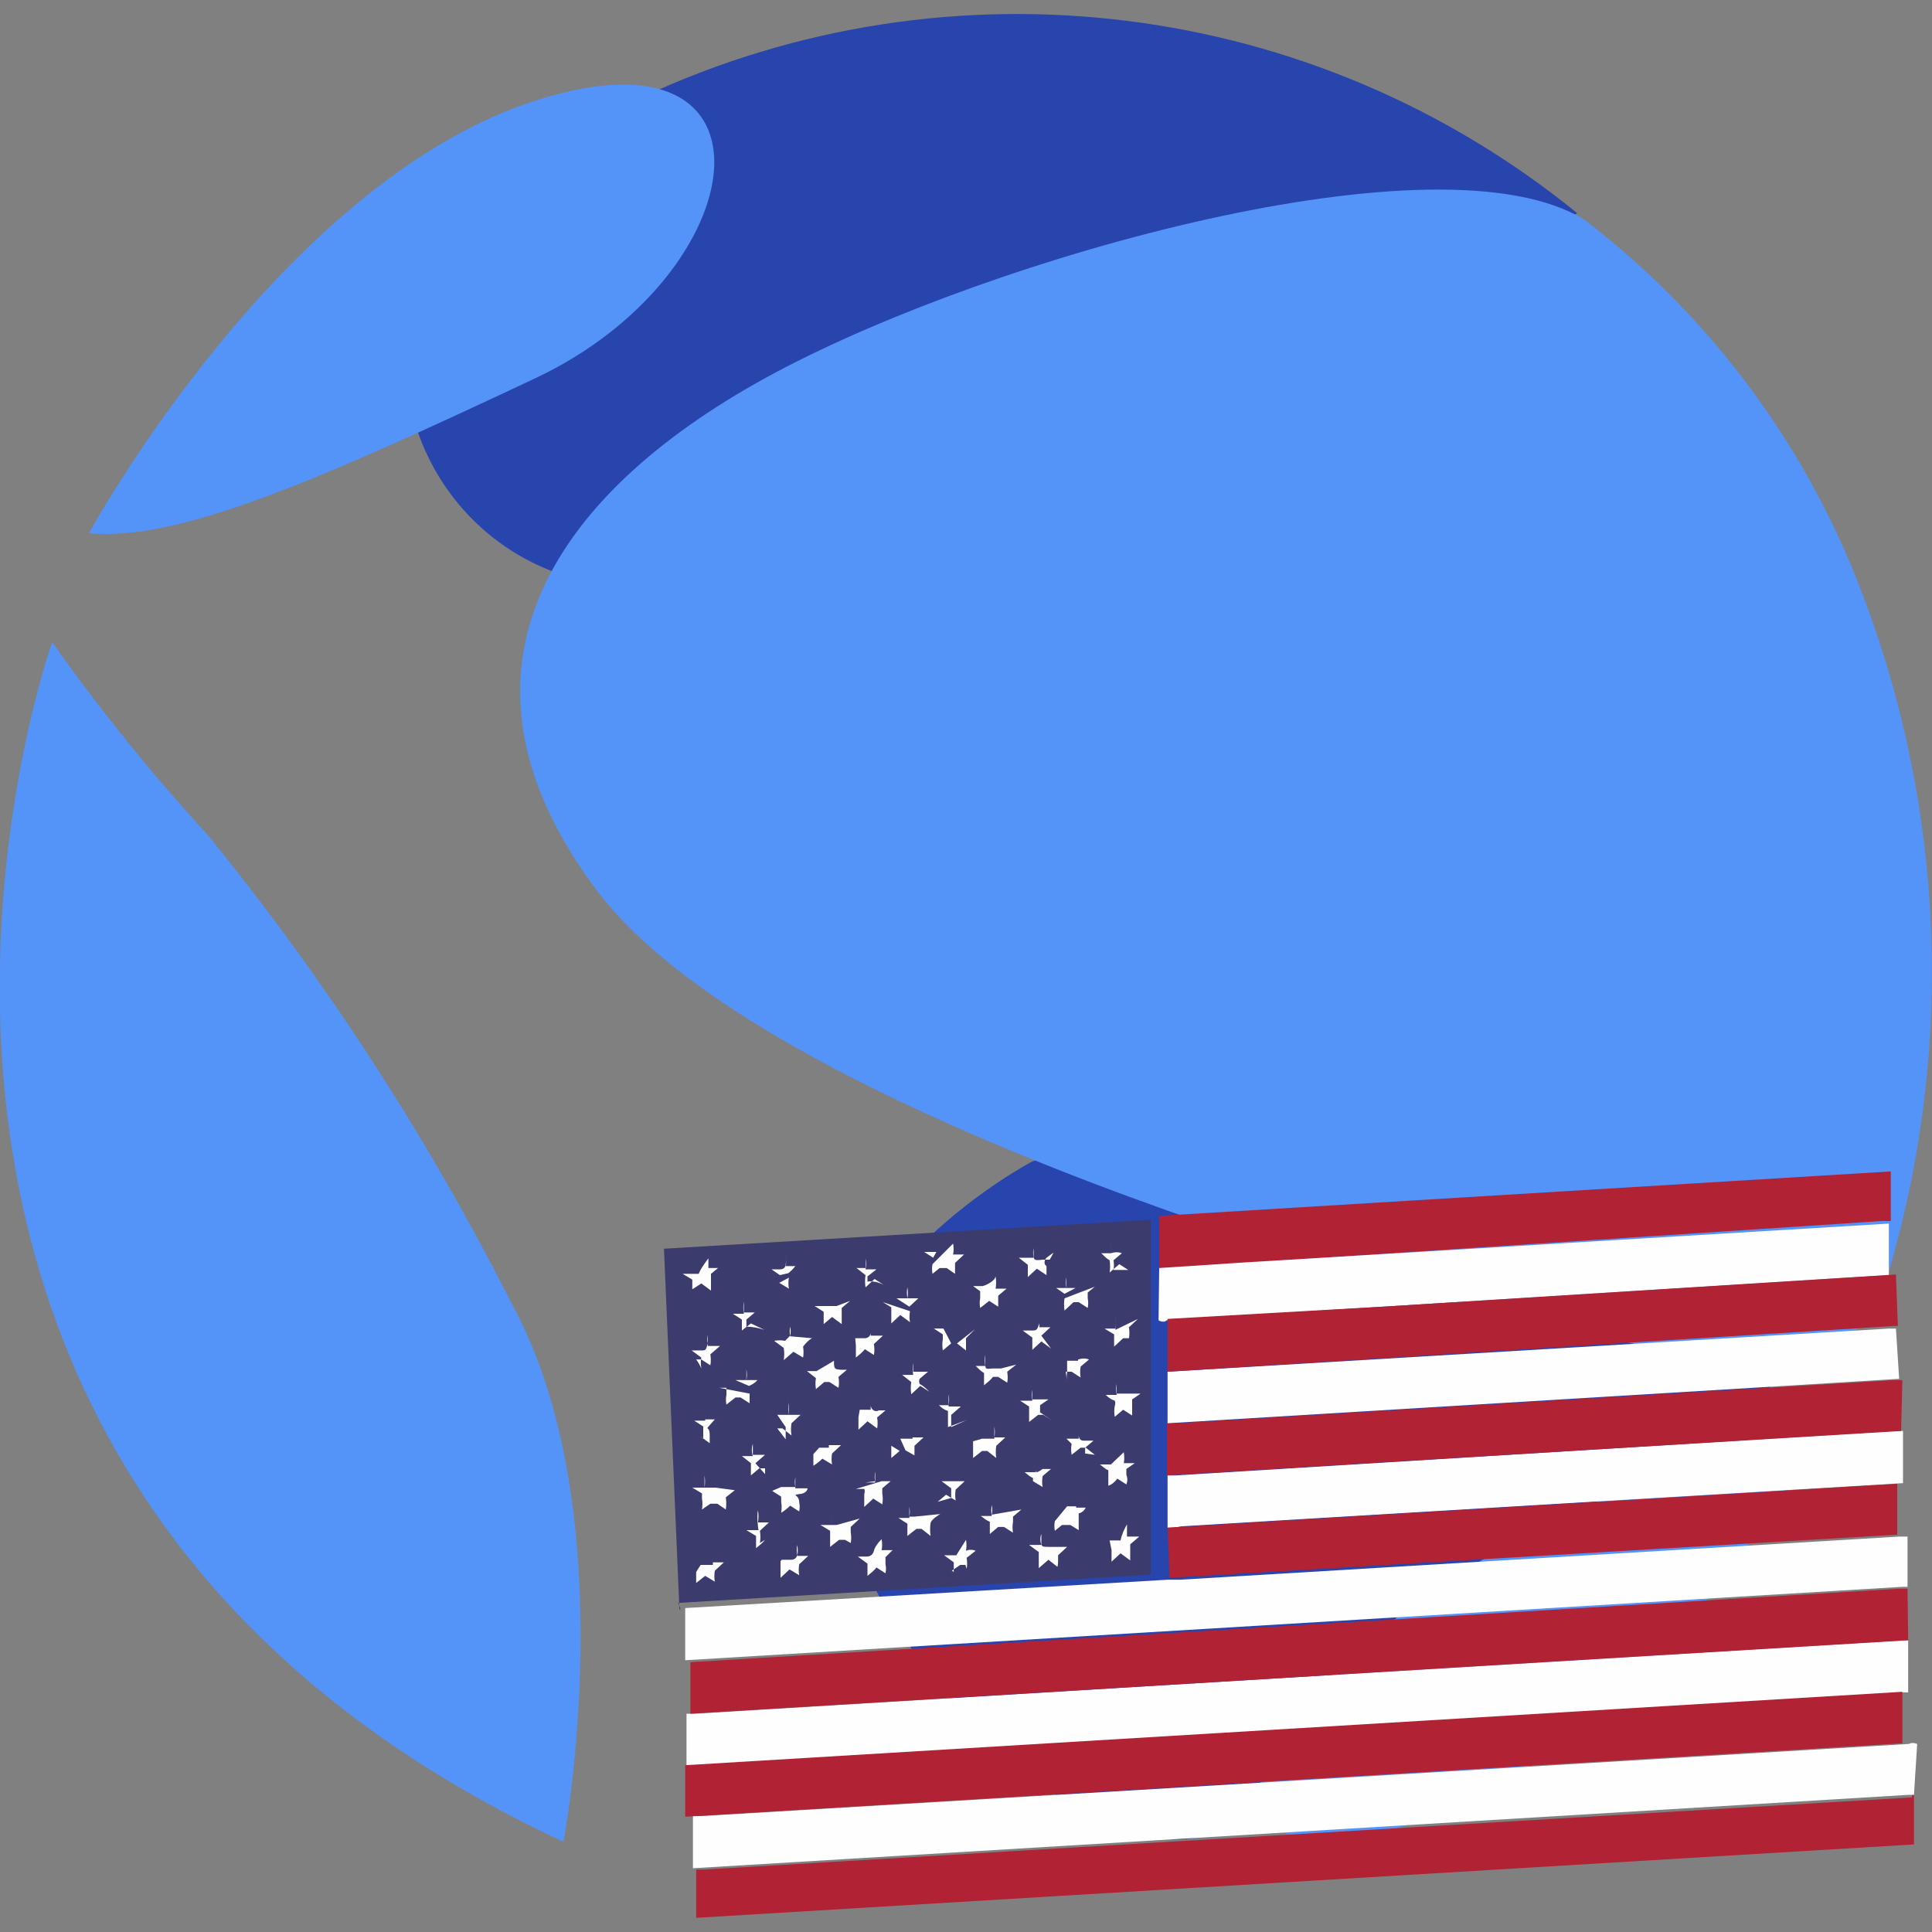 <?xml version="1.0" encoding="utf-8"?>
<!-- Generator: Adobe Illustrator 26.3.1, SVG Export Plug-In . SVG Version: 6.00 Build 0)  -->
<svg version="1.1" id="Layer_1" xmlns="http://www.w3.org/2000/svg" xmlns:xlink="http://www.w3.org/1999/xlink" x="0px" y="0px"
	 viewBox="0 0 300 300" style="enable-background:new 0 0 300 300;" xml:space="preserve">
<rect x="0" y="0" width="300" height="300" fill="#808080" stroke="none"/>
<style type="text/css">
	.st0{fill:#2844AD;}
	.st1{fill:#5493F7;}
	.st2{fill:#3C3B6E;}
	.st3{fill:#B12234;}
	.st4{fill:#FEFEFE;}
	.st5{fill:#FDFDFD;}
	.st6{fill:#FDFDFE;}
</style>
<g>
	<path class="st0" d="M160.2,180.4c0,0-32.8,17.2-31.3,44.2s37.8,68.1,59.7,60s82.8-43.4,89-78.1s-54.4-51.9-54.4-51.9L160.2,180.4z
		"/>
	<path class="st0" d="M244.9,33.1C204-0.2,147.7-7.2,99.9,15L64.4,65.6c3.5,11.6,12.5,20.6,24,24c20.3,6.7,108.3-27.2,108.3-27.2
		L244.9,33.1z"/>
	<path class="st1" d="M13.8,82.8c0,0,29.7-54.5,69.4-67.2c39.7-12.7,34.1,27,0,43.1C49,74.8,27.6,84.1,13.8,82.8z"/>
	<path class="st1" d="M8.1,99.7c0,0-45.7,128,79.4,186.3c0,0,9.7-51.1-8-83.5c-13.1-25.9-28.9-50.3-47.2-72.8
		C23.6,120.2,15.5,110.2,8.1,99.7z"/>
	<path class="st1" d="M281.9,223.4c0,0-32.6,62.5-79.8,62.5c-4.8-1.5-7.4-6.6-6-11.4c0.1-0.3,0.2-0.6,0.3-0.8
		C199.4,264.7,228.9,232.5,281.9,223.4z"/>
	<path class="st1" d="M246,34.1c18.2,13.9,32.5,32.4,41.4,53.6c14.4,34.7,16.5,73.3,6,109.4c-8,21.1-20.3,15.6-46.9,10
		c-26.6-5.6-127.7-34.1-153.8-68.8s-6-62.5,27.8-80.5S223.6,20.3,246,34.1z"/>
	<path class="st2" d="M105.5,249.9l-2.4-56l0,0l75.6-4.5l0,0c0,2.5,0,5,0,7.5s0,5.3,0,8c0,2.7,0,5.5,0,8.1s0,5.3,0,8
		c0,2.7,0,5.5,0,8.1s0,5.5,0,8.1s0,5,0,7.3c0,2.3,0,0,0,0l0,0l0,0l-73.4,4.4C105.3,248.9,105.9,250.1,105.5,249.9z"/>
	<path class="st3" d="M297.2,278.7c0,2.5,0,5.2,0,7.7s0,0,0,0l0,0l-189.1,11.4l0,0c0,0,0-5,0-7.5h1.3l187.5-11.2
		C296.9,279.1,296.8,278.4,297.2,278.7z"/>
	<path class="st4" d="M297.2,278.7h-0.8l-188.8,11.4l0,0v-8.1h1.3l187.5-11.2c0.4-0.2,0.8-0.2,1.3,0L297.2,278.7z"/>
	<path class="st4" d="M296.3,254.7v8.1h-0.9l-187.5,11.4c-0.4,0.2-0.8,0.2-1.3,0v-8.1h1.4l187.5-11.4
		C295.5,254.7,296,254.7,296.3,254.7z"/>
	<path class="st3" d="M296.3,254.7L296.3,254.7l-189.1,11.4l0,0v-8l0,0l0,0l187.6-11.4c0,0,0.9,0,1.4,0L296.3,254.7z"/>
	<path class="st4" d="M296.2,246.4h-0.8l-189,11.4l0,0v-8.1l0,0l74.9-4.4h1.9l111.7-6.7c0,0,0.8,0,1.3,0V246.4L296.2,246.4z"/>
	<path class="st3" d="M106.4,274.1L106.4,274.1l189-11.4l0,0v8l0,0l-189,11.4l0,0V274.1z"/>
	<path class="st3" d="M180,196.9v-8.1l113.6-6.9l0,0c0,0,0,5.2,0,7.7h-1.4l-111,7.3C181.3,196.9,180.3,197.2,180,196.9z"/>
	<path class="st4" d="M180,196.9l13.7-0.9l99.6-6l0,0v8l0,0l0,0l-112.1,7c-0.3,0.3-0.9,0.3-1.3,0L180,196.9L180,196.9z"/>
	<path class="st4" d="M181.3,237.2v-8.1h1.3l111.6-6.9c0,0,0.9,0,1.3,0v8.1l0,0l0,0L183.5,237C183.5,237,181.3,237.5,181.3,237.2z"
		/>
	<path class="st3" d="M295.2,222.2L295.2,222.2l-114,6.9l0,0V221h1.3l111.6-6.7c0,0,0.9,0,1.3,0L295.2,222.2z"/>
	<path class="st4" d="M294.9,214.1l-22.8,1.4l-90.8,5.5v-8l0,0l0,0l112-6.7h1.1L294.9,214.1z"/>
	<path class="st3" d="M181.3,237.2l113.3-6.8l0,0v7.9l0,0l-113,6.7l0,0L181.3,237.2z"/>
	<path class="st3" d="M294.7,205.9H294L181.3,213v-8.2l35-2l78.1-4.9l0,0L294.7,205.9z"/>
	<path class="st5" d="M160.4,232.2v-1.9c0,0,0,0,0-0.8c-0.5-0.2-0.9-0.6-1.3-0.9h1.7l0,0v-1.9c0,0,0,0.9,0,1.4s0,0.8,1.1,0h1.3
		l-1.3,1.1l0,0c-0.1,0.6-0.1,1.2,0,1.7l-1.5-0.9l0,0C160.4,230.1,160.4,232.2,160.4,232.2z"/>
	<path class="st5" d="M121.3,230.9h1.4c0,0,0,0,0.8,0c-0.1-0.5-0.1-1,0-1.5c0,0,0,1.1,0,1.7s0,0,0,0h1.9c0,0,0,0.8-1.3,0.9
		c-1.3,0.2,0,0,0,1.3c0.1,0.4,0.1,0.9,0,1.4l-1.4-0.9l0,0c-0.4,0.4-0.9,0.8-1.4,1.1c0.1-0.6,0.1-1.2,0-1.7c0,0,0,0,0-0.8l-1.4-0.9
		L121.3,230.9z"/>
	<path class="st5" d="M144.3,216.1l-1.4-0.9l0,0l-1.4,1.3c-0.1-0.6-0.1-1.3,0-1.9l0,0l-1.4-1.1h1.7l0,0c-0.1-0.6-0.1-1.3,0-1.9v1.4
		c0,0,0,0,0.9,0h1.4l-1.3,1.1c-0.1,0.2-0.1,0.6,0,0.8C143.4,215.2,143.8,215.6,144.3,216.1z"/>
	<path class="st5" d="M121.1,200.5v-1.7 M121.1,198l-1.3-0.9h1.4c0,0,0.8,0,0.8-0.8c0.1-0.4,0.1-0.9,0-1.4c0.1,0.6,0.1,1.2,0,1.7
		l0,0h1.5c-0.3,0.4-0.7,0.8-1.1,1.1 M122.5,198.4c-0.1,0.6-0.1,1.2,0,1.7l-1.5-0.9l0,0L122.5,198.4z"/>
	<path class="st5" d="M163.6,194.5l-1.1,0.8c-0.3,0.3-0.4,0.8-0.2,1.1c0.1,0.1,0.1,0.1,0.2,0.2v1.4L161,197l0,0l-1.4,1.3v-1.9l0,0
		l-1.4-1.1h1.5c0,0,0,0,0.8,0c-0.1-0.5-0.1-1,0-1.5c0,0,0,0,0,0.9s0,1.1,1.4,0.9h1.1L163.6,194.5z"/>
	<path class="st5" d="M114.2,214.3h1.7l0,0v-1.7c0.1,0.6,0.1,1.2,0,1.7l0,0h1.7c-0.3,0.4-0.8,0.7-1.3,0.9 M116.4,216.4v1.5L115,217
		c0,0,0,0-0.8,0l-1.4,1.1c-0.1-0.5-0.1-1,0-1.5c0,0,0-0.8,0-1.1h-1.1L116.4,216.4z"/>
	<path class="st5" d="M157.8,211.9l-1.4,1.1l0,0c0.1,0.6,0.1,1.2,0,1.7l-1.4-0.9c0,0,0,0-0.8,0c-0.4,0.5-0.9,0.9-1.4,1.3
		c0-0.8,0-1.4,0-1.9s0,0,0,0c-0.5-0.3-0.9-0.7-1.3-1.1h1.5l0,0c-0.1-0.6-0.1-1.2,0-1.7v1.3c0,0.9,0,0.9,1.1,0.8h1.3L157.8,211.9z"/>
	<path class="st6" d="M174.5,225.5c0.1,0.6,0.1,1.2,0,1.7l0,0h1.7l-1.3,0.9c0,0,0,0,0,0.9c0.2,0.5,0.2,1,0,1.5l-1.4-0.9l0,0
		c-0.4,0.5-0.8,0.9-1.4,1.1v-1.5c0,0,0,0,0-0.9c-0.5-0.2-0.9-0.6-1.3-0.9h1.7l0,0L174.5,225.5z"/>
	<path class="st6" d="M134.4,230.2h1.5l0,0c-0.1-0.6-0.1-1.2,0-1.7v1.5 M136.9,230h1.4l-1.3,1.1c0,0,0,0,0,0.8
		c0.1,0.6,0.1,1.2,0,1.7l-1.4-0.9l0,0l-1.4,1.3V232c0.1-0.2,0.1-0.6,0-0.8h-1.3L136.9,230z"/>
	<path class="st5" d="M110,195.4c0,0.5,0,1,0,1.5l0,0h1.5l-1.1,0.9c0,0,0,0,0,1.1c0,0.5,0,1,0,1.5l-1.5-1.1l0,0l-1.4,0.9v-1.5l0,0
		l-1.5-0.9h1.7c0,0,0,0,0.8,0C108.8,197,109.4,196.2,110,195.4z"/>
	<path class="st5" d="M137.2,199.5l-1.4-0.9l0,0l-1.4,1.3c-0.1-0.6-0.1-1.3,0-1.9l0,0l-1.4-1.1h1.4l0,0v-1.5c0.1,0.6,0.1,1.2,0,1.7
		l0,0h1.7l-1.4,1.1c0,0,0,0,0,0.8C135.6,198.9,136.4,199.1,137.2,199.5z"/>
	<path class="st5" d="M148,193.1c0.1,0.6,0.1,1.2,0,1.7l0,0h1.7l-1.4,1.3l0,0c0,0,0,1.1,0,1.7l-1.3-0.9c0,0-0.8,0-1.1,0l-1.1,0.9
		c-0.1-0.5-0.1-1,0-1.5 M144.9,195.3l-1.4-0.9h1.9l0,0L144.9,195.3z"/>
	<path class="st5" d="M175.2,197.2l-1.4-0.9l0,0l-1.5,1.3c0.1-0.6,0.1-1.3,0-1.9l0,0c-0.5-0.3-0.9-0.7-1.3-1.1h1.5l0,0
		c-0.1-0.6-0.1-1.2,0-1.7c-0.1,0.6-0.1,1.2,0,1.7l0,0c0.6-0.2,1.2-0.2,1.7,0l-1.3,1.1l0,0c0.1,0.5,0.1,1,0,1.5
		C172.9,197.2,175.2,197.2,175.2,197.2z"/>
	<path class="st5" d="M147.7,232.6v-1.5l0,0l-1.5-1.1h1.7l0,0v-1.7c0,0,0,1.3,0,1.7s0,0,0,0h1.9l-1.4,1.3l0,0
		c-0.1,0.6-0.1,1.2,0,1.7l-1.5-0.9l0,0l-1.3,1.1L147.7,232.6z"/>
	<path class="st5" d="M114.1,231.4l-1.4,1.1l0,0c0.1,0.6,0.1,1.3,0,1.9l-1.3-0.9c0,0,0,0-1.1,0l-1.3,0.9c0.1-0.6,0.1-1.2,0-1.7
		c0,0,0,0,0-0.8l-1.5-0.9h1.9l0,0c0.1-0.6,0.1-1.3,0-1.9v1.9l0,0h1.7L114.1,231.4z"/>
	<path class="st5" d="M165.7,214.8c-0.1-0.6-0.1-1.2,0-1.7c0,0,0,0,0-0.9v-0.9h1.7l0,0v-1.9c0,0,0,1.3,0,1.7l0,0
		c0.6-0.2,1.2-0.2,1.7,0l-1.3,1.1l0,0c-0.1,0.6-0.1,1.2,0,1.7l-1.4-0.9c0,0,0,0-0.9,0L165.7,214.8z"/>
	<path class="st5" d="M129.5,211.3L129.5,211.3c0,1.4,0,1.4,2,1.4l0,0l-1.3,1.1l0,0c0.1,0.6,0.1,1.2,0,1.7l-1.4-0.9c0,0,0,0-0.8,0
		l-1.3,1.1c-0.1-0.6-0.1-1.2,0-1.7l0,0l-1.4-1.1h1.5l0,0L129.5,211.3z"/>
	<path class="st4" d="M136.9,239c0.1,0.6,0.1,1.2,0,1.7l0,0h1.7l-1.1,1.1c0,0,0,0,0,1.1c0.1,0.4,0.1,0.9,0,1.4l-1.4-0.9l0,0
		c-0.4,0.5-0.9,0.9-1.4,1.3c0-0.8,0-1.3,0-1.9s0,0,0,0l-1.5-1.1h1.4c0.6,0,1-0.4,1.1-0.9C135.9,240.1,136.4,239.5,136.9,239z"/>
	<path class="st6" d="M108.8,243h1.9l0,0v-1.9c0,0.5,0,1,0,1.5l0,0h1.7l-1.4,1.3l0,0c-0.1,0.6-0.1,1.2,0,1.7l-1.5-0.9l0,0l-1.4,1.1
		v-1.7l0,0L108.8,243z"/>
	<path class="st6" d="M148.1,244.1c0,0,0-1.1,0-1.5c0-0.5,0,0,0,0l-1.5-1.1h1.9l0,0l1.5-2.4c0.1,0.6,0.1,1.2,0,1.7l0,0
		c0.5-0.2,1-0.2,1.5,0l-1.4,1.1l0,0c0.1,0.6,0.1,1.2,0,1.7l-0.2-0.6c0,0,0,0-0.8,0l-1.3,0.9L148.1,244.1z"/>
	<path class="st6" d="M175,236.7c0,0,0,1.3,0,1.9s0,0,0,0h1.9l-1.4,1.2c0,0,0,0,0,0.8v1.7l-1.5-1.1l0,0l-1.4,1.3v-1.8l0,0l-0.3-1.5
		h1.7l0,0C174.2,238.2,174.6,237.4,175,236.7z"/>
	<path class="st4" d="M126.1,207.8c-0.6,0.3-1,0.8-1.4,1.3l0,0c0.1,0.6,0.1,1.2,0,1.7l-1.5-0.9l0,0l-1.5,1.3c0.1-0.6,0.1-1.3,0-1.9
		l0,0l-1.5-1.1c0.6-0.1,1.2-0.1,1.7,0c0,0,0,0,0.8-0.8c-0.1-0.4-0.1-0.9,0-1.4c0.1,0.5,0.1,1,0,1.5l0,0L126.1,207.8z"/>
	<path class="st4" d="M163.2,209.4l-1.5-1.1l0,0l-1.4,1.3v-1.9l0,0l-1.5-1.1h1.3c0.9,0,0.9,0,1.3-1.1v-1.3v1.9l0,0h1.7l-1.4,1.3l0,0
		L163.2,209.4z"/>
	<path class="st4" d="M118.8,228.9V228c0,0,0,0-0.9,0l-1.3,1.1c0-0.8,0-1.3,0-1.9s0,0,0,0l-1.4-1.1h1.7l0,0c-0.2-0.6-0.2-1.3,0-1.9
		c0,0,0,1.3,0,1.7l0,0h1.9l-1.5,1.3l0,0C117.7,227.7,118.3,228.3,118.8,228.9z"/>
	<path class="st4" d="M176.7,204.8l-1.4,1.3l0,0c0.1,0.6,0.1,1.2,0,1.7h-0.9l0,0l-1.4,1.3v-1.9l0,0l-1.5-0.9h1.7l0,0
		c0.1-0.6,0.1-1.2,0-1.7c0.1,0.6,0.1,1.3,0,1.9l0,0L176.7,204.8z"/>
	<path class="st4" d="M152.5,223.4h1.9l0,0v-1.9c0.1,0.6,0.1,1.2,0,1.7l0,0h1.7l-1.4,1.3l0,0c-0.1,0.6-0.1,1.3,0,1.9l-1.4-1.1
		c0,0,0,0-0.8,0l-1.4,1.1v-1.8c0,0,0,0,0-0.8L152.5,223.4z"/>
	<path class="st4" d="M132.8,207.8h1.5c0,0,0.8,0,0.9-0.8v-1.5c0,0,0,1.3,0,1.9c0,0.6,0,0,0,0h1.9l-1.4,1.3l0,0
		c0.1,0.6,0.1,1.2,0,1.7l-1.4-0.9l0,0c-0.4,0.5-0.9,0.9-1.4,1.3c0-0.8,0-1.3,0-1.9s0,0,0,0L132.8,207.8z"/>
	<path class="st6" d="M121.4,242.2h1.5c0,0,0.8,0,0.9-0.8c-0.1-0.5-0.1-1,0-1.5c0.1,0.6,0.1,1.2,0,1.7l0,0h1.7l-1.4,1.3l0,0
		c-0.1,0.6-0.1,1.2,0,1.7l-1.5-0.9l0,0l-1.4,1.3v-1.7c0,0,0,0,0-0.9L121.4,242.2z"/>
	<path class="st6" d="M164.2,243.3l-1.4-1.1l0,0l-1.5,1.3c0,0,0-1.3,0-1.7s0,0,0-0.8l-1.5-1.1h1.9l0,0c-0.2-0.6-0.2-1.2,0-1.7v1.1
		c0,0.9,0,0.9,1.4,0.9h2.6l-1.4,1.3c0,0,0,0,0,0.8C164.3,242.6,164.3,242.9,164.2,243.3z"/>
	<path class="st4" d="M127.2,224.8h1.5c0,0,0,0,0-0.8v-1.5c0,0,0,1.3,0,1.9s0,0,0,0h1.9l-1.4,1.3l0,0c-0.1,0.6-0.1,1.2,0,1.7
		l-1.5-0.9l0,0c-0.4,0.4-0.9,0.8-1.4,1.1v-1.8l0,0L127.2,224.8z"/>
	<path class="st4" d="M139.8,223.4h1.9l0,0c0,0,0-1.1,0-1.9v1.7l0,0h1.7l-1.4,1.3l0,0v1.5l-1.4-0.8 M139.7,225.3l-1.3,1.1
		c0-0.8,0-1.3,0-1.9s0,0,0,0L139.7,225.3z"/>
	<path class="st4" d="M170,225.9l-1.4-1.1c0,0,0,0-0.8,0l-1.4,1.1c-0.1-0.6-0.1-1.2,0-1.7l0,0l-0.8-0.8h1.9l0,0c0,0,0-1.1,0-1.9v1.4
		c0,0,0,0.9,0.9,0.8h1.4l-1.3,1.1c0,0,0,0,0,0.9L170,225.9z"/>
	<path class="st4" d="M151.4,206.4l-1.4,1.4l0,0v1.9l-1.4-1.1 M147.7,208.6l-1.3,1.1c-0.1-0.6-0.1-1.2,0-1.7c0,0,0,0,0-0.8l-1.4-0.9
		h1.5l0,0v-1.7c0,0,0,1.3,0,1.7l0,0L147.7,208.6z"/>
	<path class="st4" d="M108.9,212.5c-0.1-0.6-0.1-1.2,0-1.7l0,0l-1.5-1.1h1.4c0.8,0,0.8,0,1.1-1.1c-0.1-0.4-0.1-0.8,0-1.3v1.7l0,0
		h1.9l-1.5,1.3l0,0c0.1,0.6,0.1,1.2,0,1.7l-1.4-0.9c0,0,0,0-0.8,0C108.4,211.5,108.7,212,108.9,212.5z"/>
	<path class="st4" d="M146,235.1c0,0-1.4,0.8-1.5,1.4c-0.1,0.7-0.1,1.4,0,2l0,0l-1.4-1.1c0,0,0,0-0.8,0l-1.4,1.1c0,0,0-1.3,0-1.9
		s0,0,0,0l-1.4-0.9h1.7l0,0v-1.7c0.1,0.5,0.1,1,0,1.5c0,0,0,0,0.8,0L146,235.1z"/>
	<path class="st4" d="M120.7,219.7h1.7l0,0v-1.9c0.1,0.6,0.1,1.3,0,1.9l0,0h1.9l-1.4,1.3l0,0c-0.1,0.6-0.1,1.3,0,1.9l-1.4-1.1
		c0,0,0,0-0.8,0l1.3,1.7v-1.9l0,0L120.7,219.7z"/>
	<path class="st4" d="M163.4,220.6l-1.4-0.9c0,0,0,0-0.8,0l-1.4,1.1v-1.5c0,0,0-0.8,0-0.9l-1.4-0.9h1.9l0,0c-0.1-0.6-0.1-1.2,0-1.7
		v1.5c0,0,0,0,0.8,0h1.7l-1.3,0.9c0,0,0,0,0,1.1L163.4,220.6z"/>
	<path class="st4" d="M132,202l-1.3,1.1c0,0,0,0,0,0.8v1.7l-1.5-1.1l0,0l-1.3,1.1v-1.9l0,0l-1.4-0.9h1.7l0,0c0,0,0-1.1,0-1.9
		c0-0.8,0,1.3,0,1.9s0,0,0,0h1.7L132,202z"/>
	<path class="st4" d="M170,199.8l-1.1,0.9c0,0,0,0,0,0.9c0.1,0.5,0.1,1,0,1.5l-1.4-0.9c0,0,0,0-0.8,0l-1.4,1.3
		c-0.1-0.6-0.1-1.3,0-1.9 M165.3,200.9l-1.3-0.9h1.5l0,0v-1.7c0.1,0.6,0.1,1.2,0,1.7l0,0h1.5L165.3,200.9z"/>
	<path class="st4" d="M109.2,223.4c0-0.8,0-1.3,0-1.9c0-0.6,0,0,0,0l-1.4-0.9h1.7l0,0c0,0,0-1.1,0-1.9c0-0.8,0,1.3,0,1.7s0,0,0,0
		h1.5c0,0,0,0-0.8,0.9c-0.8,0.9,0,0,0,1.5v1.3l-1.5-1.1l0,0L109.2,223.4z"/>
	<path class="st4" d="M147.2,221.6v-1.7c0,0,0,0,0-0.8c-0.6-0.2-1-0.5-1.4-0.9h1.5l0,0c0.1-0.6,0.1-1.2,0-1.7v1.9l0,0h1.9l-1.5,1.3
		l0,0c0,0,0,1.1,0,1.9l2.4-1.1l0,0L147.2,221.6z"/>
	<path class="st4" d="M165.7,233.9h1.4l0,0v-1.5c0,0,0,1.1,0,1.7s0,0,0,0h1.5c-0.2,0.4-0.6,0.8-1.1,0.9c0,0,0,0,0,1.1
		c0,0.5,0,1,0,1.5l-1.3-0.8c0,0-0.8,0-1.3,0l-1.1,0.9c-0.1-0.5-0.1-1,0-1.5 M163.9,235.3l1.7-1.3L163.9,235.3z"/>
	<path class="st4" d="M158.6,234.4l-1.3,1.1c0,0,0,0,0,0.8c-0.1,0.6-0.1,1.2,0,1.7l-1.4-0.9c0,0,0,0-0.9,0l-1.3,1.1v-1.9l0,0
		c-0.5-0.2-1-0.6-1.4-0.9h1.7l0,0c-0.1-0.6-0.1-1.2,0-1.7c0.1,0.5,0.1,1,0,1.5L158.6,234.4z"/>
	<path class="st4" d="M133.5,235.8l-1.4,1.3c0,0,0,0,0,0.8c0.1,0.6,0.1,1.2,0,1.7l-0.9-0.5c0,0,0,0-0.9,0l-1.4,1.1v-1.7
		c0,0,0,0,0-0.8l-1.5-0.9h1.7l0,0c0.1-0.6,0.1-1.2,0-1.7c0.1,0.6,0.1,1.2,0,1.7c0,0,0,0,0.8,0L133.5,235.8z"/>
	<path class="st4" d="M117.7,234.5c0.1,0.6,0.1,1.3,0,1.9l0,0h1.7l-1.4,1.3l0,0c0.1,0.6,0.1,1.3,0,1.9l0.8-0.5l0,0
		c-0.4,0.5-0.9,0.9-1.4,1.3c0-0.8,0-1.3,0-1.9s0,0,0,0l-1.5-0.9h1.9l0,0C117.7,237.5,117.5,235.3,117.7,234.5z"/>
	<path class="st4" d="M139.2,201.6h1.7l0,0c-0.1-0.6-0.1-1.2,0-1.7c0.1,0.6,0.1,1.2,0,1.7l0,0h1.7l-1.4,1.3 M141.3,203.6
		c-0.1,0.6-0.1,1.2,0,1.7l-1.5-1.1l0,0l-1.4,1.3v-1.7c0,0,0,0,0-0.8l-1.3-0.8L141.3,203.6z"/>
	<path class="st4" d="M154.6,198.2c0.1,0.6,0.1,1.3,0,1.9l0,0h1.7l-1.3,1.1l0,0c0,0,0,1.1,0,1.7l-1.4-0.9l0,0l-1.4,1.1
		c-0.1-0.5-0.1-1,0-1.5c0,0,0-0.8,0-1.1l-1.1-0.8h1.5l0,0C152.7,199.7,154.4,199.1,154.6,198.2z"/>
	<path class="st4" d="M118.8,206.4l-1.3-0.9 M116.6,205.5l-1.4,1.1c0,0,0-1.3,0-1.7s0,0,0,0l-1.4-0.9h1.7l0,0
		c-0.1-0.6-0.1-1.3,0-1.9v1.7l0,0h1.7l-1.3,1.1c0,0,0,0,0,1.1c0.9,0,1.9,0.2,2.8,0.5L116.6,205.5z"/>
	<path class="st4" d="M133.5,218.9h1.7l0,0V217c0,0,0,0.8,0,1.3c0.1,0.5,0.5,0.9,1,0.8c0.1,0,0.2,0,0.2-0.1c0,0,0,0,1.1,0l-1.3,1.1
		l0,0c0.1,0.6,0.1,1.2,0,1.7l-1.5-1.1l0,0l-1.4,1.3v-1.9l0,0L133.5,218.9z"/>
	<path class="st4" d="M177.1,216.4l-1.3,0.9c0,0,0,0,0,0.8v1.7l-1.4-0.9l0,0l-1.3,1.1c-0.1-0.6-0.1-1.2,0-1.7c0.1-0.2,0.1-0.6,0-0.8
		c-0.6-0.2-1-0.5-1.4-0.9h1.7l0,0c-0.1-0.6-0.1-1.2,0-1.7v1.5c0,0,0,0,0.8,0h1.5C175.7,216.4,177.1,216.4,177.1,216.4z"/>
</g>
</svg>
